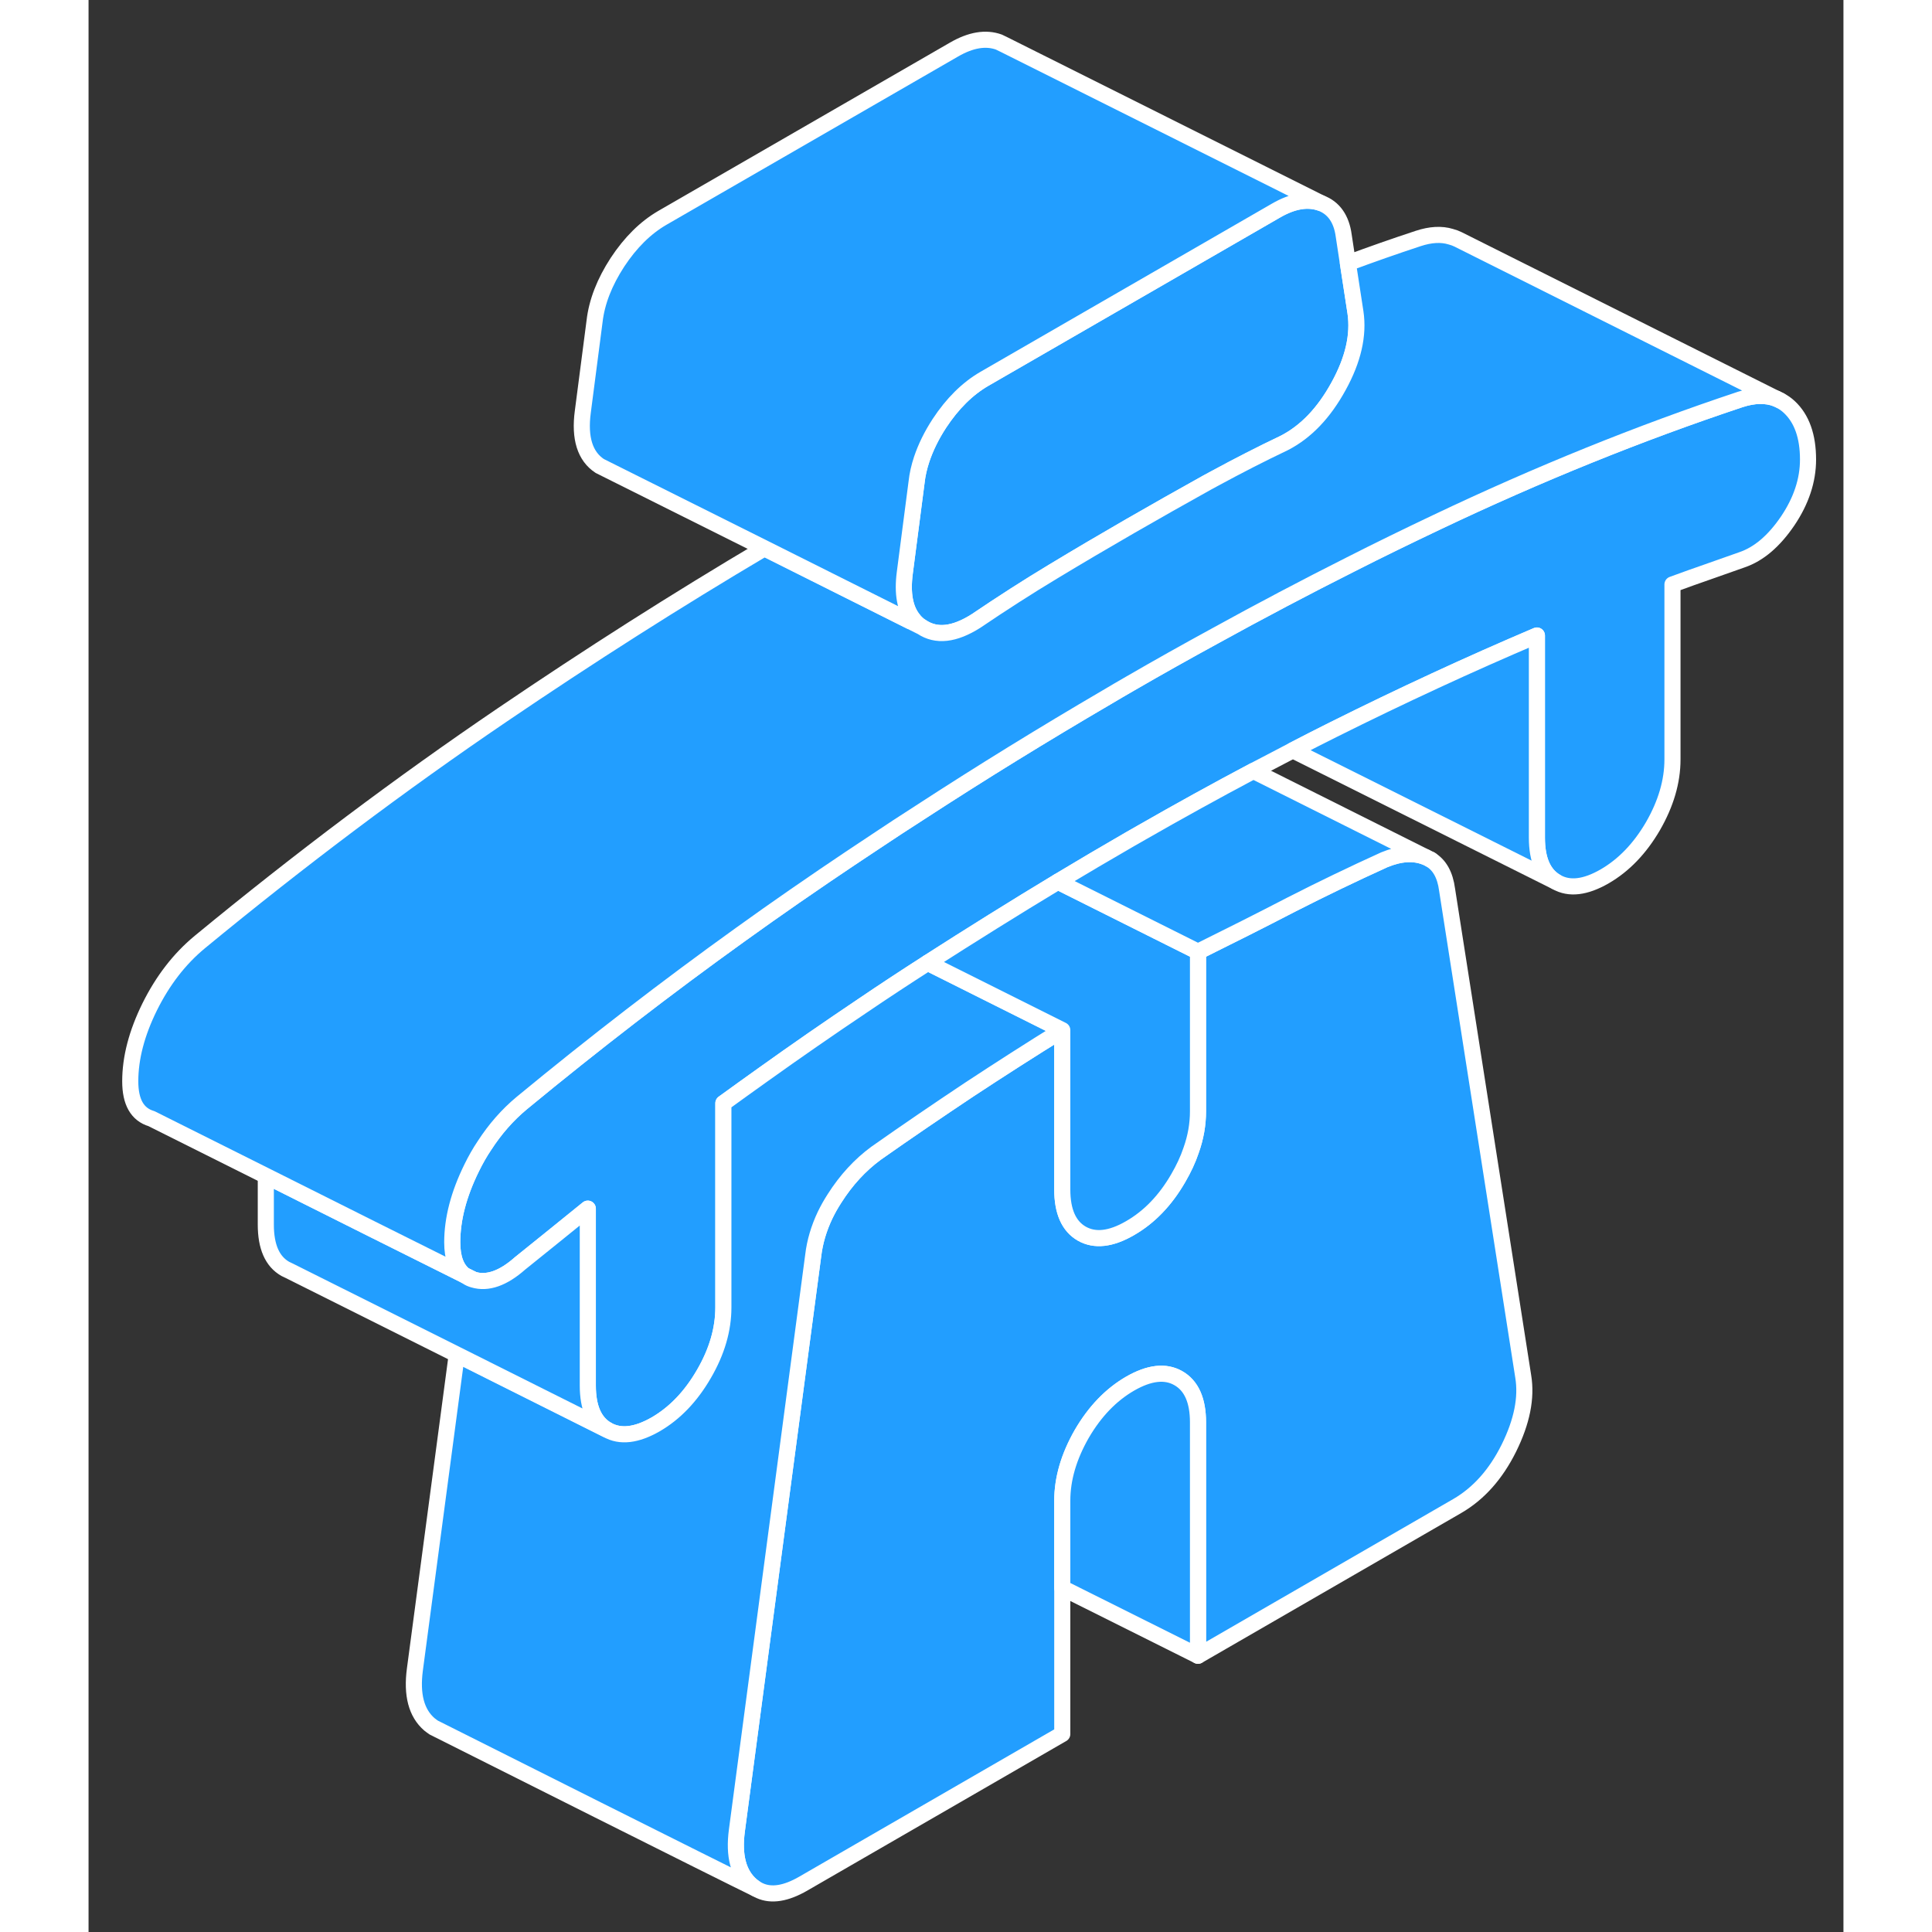 <svg viewBox="0 0 109 120" fill="#229EFF" xmlns="http://www.w3.org/2000/svg" height="48" width="48" stroke-width="1px" stroke-linecap="round" stroke-linejoin="round"><rect x="0" y="0" width="109" height="120" fill="#333333" stroke="none"/><path d="M23.51 79.281L23.33 79.191C23.39 79.231 23.45 79.271 23.51 79.301C23.63 79.381 23.76 79.441 23.91 79.481L23.51 79.281Z" stroke="white" stroke-linejoin="round"/><path d="M88.22 89.943C87.41 91.573 86.34 92.773 85.01 93.543L68.91 102.843V88.343C68.91 86.983 68.5 86.063 67.69 85.603C66.89 85.143 65.89 85.253 64.69 85.943C63.5 86.633 62.5 87.673 61.69 89.063C60.89 90.463 60.48 91.843 60.48 93.213V107.703L44.38 117.003C43.32 117.613 42.42 117.763 41.69 117.433C41.69 117.433 41.68 117.433 41.67 117.423C41.65 117.413 41.6 117.393 41.55 117.363C41.52 117.353 41.5 117.343 41.47 117.323C41.37 117.253 41.27 117.183 41.17 117.103C40.36 116.403 40.06 115.263 40.27 113.693L45.01 77.983C45.11 77.133 45.36 76.293 45.75 75.473C45.92 75.123 46.11 74.783 46.33 74.443C47.06 73.293 47.92 72.363 48.91 71.633C50.87 70.253 52.8 68.943 54.69 67.683C56.59 66.433 58.52 65.193 60.48 63.983V73.883C60.48 75.253 60.89 76.163 61.69 76.623C62.5 77.083 63.5 76.973 64.69 76.283C65.89 75.593 66.89 74.553 67.69 73.163C68.02 72.593 68.29 72.023 68.48 71.453C68.77 70.643 68.91 69.833 68.91 69.023V59.113C70.87 58.143 72.8 57.173 74.69 56.193C76.59 55.223 78.52 54.293 80.48 53.403C81.47 52.993 82.33 52.943 83.06 53.243L83.32 53.373C83.91 53.713 84.26 54.343 84.38 55.253L89.11 85.493C89.33 86.823 89.03 88.303 88.22 89.943Z" stroke="white" stroke-linejoin="round"/><path d="M106.8 28.542C106.8 29.832 106.38 31.102 105.54 32.352C104.69 33.602 103.75 34.412 102.69 34.772L100.59 35.513C99.89 35.752 99.15 36.022 98.38 36.302V47.172C98.38 48.542 97.97 49.922 97.17 51.312C96.36 52.702 95.36 53.742 94.17 54.432C92.97 55.122 91.97 55.242 91.17 54.782C90.36 54.322 89.96 53.402 89.96 52.032V39.472C85.75 41.262 81.54 43.212 77.33 45.312C76.49 45.732 75.64 46.162 74.8 46.602C73.99 47.022 73.17 47.452 72.35 47.882C70.03 49.112 67.71 50.392 65.39 51.722C65.16 51.852 64.92 51.992 64.69 52.122C63.2 52.982 61.71 53.862 60.21 54.763C57.52 56.383 54.82 58.072 52.12 59.802C52.1 59.812 52.08 59.832 52.06 59.842C50.72 60.702 49.38 61.582 48.04 62.492C46 63.862 43.96 65.272 41.92 66.732C41.09 67.322 40.26 67.922 39.43 68.522V81.203C39.43 82.573 39.03 83.952 38.22 85.342C37.41 86.742 36.41 87.782 35.22 88.472C34.03 89.152 33.03 89.272 32.22 88.812C31.41 88.352 31.01 87.432 31.01 86.062V75.072L28.91 76.772L26.8 78.472C25.75 79.402 24.78 79.742 23.91 79.482L23.51 79.282L23.33 79.192C22.84 78.802 22.59 78.132 22.59 77.162C22.59 75.712 22.99 74.172 23.8 72.532C24.04 72.042 24.3 71.582 24.59 71.152C25.25 70.132 26.02 69.252 26.91 68.513C31.42 64.793 35.94 61.312 40.48 58.052C41.6 57.242 42.73 56.452 43.85 55.672C44.47 55.242 45.08 54.822 45.7 54.402C46.77 53.672 47.84 52.962 48.91 52.252C49.81 51.652 50.72 51.052 51.63 50.472C55.47 47.972 59.34 45.592 63.22 43.322C63.71 43.032 64.2 42.742 64.69 42.462C66.45 41.442 68.2 40.462 69.96 39.502C72.77 37.952 75.58 36.472 78.38 35.062C80.17 34.152 81.96 33.282 83.75 32.432C90.06 29.432 96.34 26.892 102.59 24.812C103.45 24.532 104.19 24.523 104.83 24.762L105.06 24.872C105.27 24.982 105.46 25.112 105.64 25.282C106.41 26.002 106.8 27.092 106.8 28.542Z" stroke="white" stroke-linejoin="round"/><path d="M77.64 23.992C76.73 25.652 75.61 26.822 74.27 27.512C72.82 28.202 71.38 28.942 69.96 29.712C69.8 29.802 69.64 29.882 69.48 29.972C67.91 30.842 66.31 31.752 64.69 32.682C63.08 33.612 61.48 34.552 59.91 35.502C58.33 36.452 56.73 37.482 55.12 38.572C53.78 39.422 52.66 39.552 51.75 38.942C51.55 38.812 51.38 38.652 51.23 38.472C50.71 37.832 50.53 36.862 50.7 35.572L51.43 29.952C51.48 29.482 51.59 29.002 51.75 28.522C52 27.782 52.36 27.042 52.85 26.292C53.66 25.062 54.59 24.142 55.64 23.532L73.75 13.082C74.8 12.472 75.73 12.322 76.54 12.612C77.34 12.912 77.82 13.592 77.96 14.632L78.22 16.342L78.69 19.402C78.9 20.812 78.55 22.342 77.64 23.992Z" stroke="white" stroke-linejoin="round"/><path d="M23.51 79.281V79.301C23.63 79.381 23.76 79.441 23.91 79.481L23.51 79.281Z" stroke="white" stroke-linejoin="round"/><path d="M60.48 63.982C58.52 65.192 56.59 66.432 54.69 67.682C52.8 68.942 50.87 70.252 48.91 71.632C47.92 72.362 47.06 73.292 46.33 74.442C46.11 74.782 45.92 75.122 45.75 75.472C45.36 76.292 45.11 77.132 45.01 77.982L40.27 113.692C40.06 115.262 40.36 116.402 41.17 117.102C41.27 117.182 41.37 117.252 41.47 117.322C39.44 116.342 23.91 108.542 21.7 107.432C21.53 107.352 21.44 107.302 21.44 107.302C21.35 107.242 21.26 107.172 21.17 107.102C20.36 106.402 20.06 105.262 20.27 103.692L22.87 84.132L32.22 88.812C33.03 89.272 34.03 89.152 35.22 88.472C36.41 87.782 37.41 86.742 38.22 85.342C39.03 83.952 39.43 82.572 39.43 81.202V68.522C40.26 67.922 41.09 67.322 41.92 66.732C43.96 65.272 46 63.862 48.04 62.492C49.38 61.582 50.72 60.702 52.06 59.842C52.08 59.832 52.1 59.812 52.12 59.802L60.48 63.982Z" stroke="white" stroke-linejoin="round"/><path d="M32.22 88.812L22.87 84.132L12.47 78.932L12.22 78.812C11.41 78.352 11.01 77.432 11.01 76.062V73.032L17.58 76.322L23.33 79.192C23.39 79.232 23.45 79.272 23.51 79.302C23.63 79.382 23.76 79.442 23.91 79.482C24.78 79.742 25.75 79.402 26.8 78.472L28.91 76.772L31.01 75.072V86.062C31.01 87.432 31.41 88.352 32.22 88.812Z" stroke="white" stroke-linejoin="round"/><path d="M104.83 24.762C104.19 24.522 103.45 24.532 102.59 24.812C96.34 26.892 90.06 29.432 83.75 32.432C81.96 33.282 80.17 34.152 78.38 35.062C75.58 36.472 72.77 37.952 69.96 39.502C68.2 40.462 66.45 41.442 64.69 42.462C64.2 42.742 63.71 43.032 63.22 43.322C59.34 45.592 55.47 47.972 51.63 50.472C50.72 51.052 49.81 51.652 48.91 52.252C47.84 52.962 46.77 53.672 45.7 54.402C45.08 54.822 44.47 55.242 43.85 55.672C42.73 56.452 41.6 57.242 40.48 58.052C35.94 61.312 31.42 64.792 26.91 68.512C26.02 69.252 25.25 70.132 24.59 71.152C24.3 71.582 24.04 72.042 23.8 72.532C22.99 74.172 22.59 75.712 22.59 77.162C22.59 78.132 22.84 78.802 23.33 79.192L17.58 76.322L11.01 73.032L3.91 69.482C3.03 69.222 2.59 68.452 2.59 67.162C2.59 65.712 2.99 64.172 3.8 62.532C4.61 60.902 5.64 59.562 6.91 58.512C13.15 53.372 19.41 48.672 25.7 44.402C31.09 40.742 36.52 37.282 41.98 34.052L51.03 38.582L51.75 38.942C52.66 39.552 53.78 39.422 55.12 38.572C56.73 37.482 58.33 36.452 59.91 35.502C61.48 34.552 63.08 33.612 64.69 32.682C66.31 31.752 67.91 30.842 69.48 29.972C69.64 29.882 69.8 29.802 69.96 29.712C71.38 28.942 72.82 28.202 74.27 27.512C75.61 26.822 76.73 25.652 77.64 23.992C78.55 22.342 78.9 20.812 78.69 19.402L78.22 16.342C79.68 15.802 81.13 15.292 82.59 14.812C83.35 14.562 84.03 14.522 84.61 14.702C84.77 14.742 84.93 14.802 85.07 14.872L104.83 24.762Z" stroke="white" stroke-linejoin="round"/><path d="M76.54 12.612C75.73 12.322 74.8 12.472 73.75 13.082L55.64 23.532C54.59 24.142 53.66 25.062 52.85 26.292C52.36 27.042 52 27.782 51.75 28.522C51.59 29.002 51.48 29.482 51.43 29.952L50.7 35.572C50.53 36.862 50.71 37.832 51.23 38.472C51.17 38.512 51.1 38.552 51.03 38.582L41.98 34.052L32.19 29.162L31.75 28.942C30.84 28.342 30.48 27.222 30.7 25.572L31.43 19.952C31.57 18.742 32.05 17.522 32.85 16.292C33.66 15.062 34.59 14.142 35.64 13.532L53.75 3.082C54.8 2.472 55.73 2.322 56.54 2.612L56.89 2.782L76.54 12.612Z" stroke="white" stroke-linejoin="round"/><path d="M91.17 54.783L74.8 46.603C75.64 46.163 76.49 45.733 77.33 45.313C81.54 43.213 85.75 41.263 89.96 39.473V52.033C89.96 53.403 90.36 54.323 91.17 54.783Z" stroke="white" stroke-linejoin="round"/><path d="M68.91 59.113V69.023C68.91 69.833 68.77 70.643 68.48 71.453C68.29 72.023 68.02 72.593 67.69 73.163C66.89 74.553 65.89 75.593 64.69 76.283C63.5 76.973 62.5 77.083 61.69 76.623C60.89 76.163 60.48 75.253 60.48 73.883V63.983L52.12 59.803C54.82 58.073 57.52 56.383 60.21 54.763L66.35 57.833L68.91 59.113Z" stroke="white" stroke-linejoin="round"/><path d="M68.91 88.342V102.842L60.48 98.632V93.212C60.48 91.842 60.89 90.462 61.69 89.062C62.5 87.672 63.5 86.632 64.69 85.942C65.89 85.252 66.89 85.142 67.69 85.602C68.5 86.062 68.91 86.982 68.91 88.342Z" stroke="white" stroke-linejoin="round"/><path d="M105.06 24.873L104.83 24.763" stroke="white" stroke-linejoin="round"/><path d="M83.06 53.243C82.33 52.943 81.47 52.993 80.48 53.403C78.52 54.293 76.59 55.223 74.69 56.193C72.8 57.173 70.87 58.143 68.91 59.113L66.35 57.833L60.21 54.763C61.71 53.863 63.2 52.983 64.69 52.123C64.92 51.993 65.16 51.853 65.39 51.723C67.71 50.393 70.03 49.113 72.35 47.883L83.06 53.243Z" stroke="white" stroke-linejoin="round"/><path d="M83.38 53.402L83.32 53.372" stroke="white" stroke-linejoin="round"/></svg>